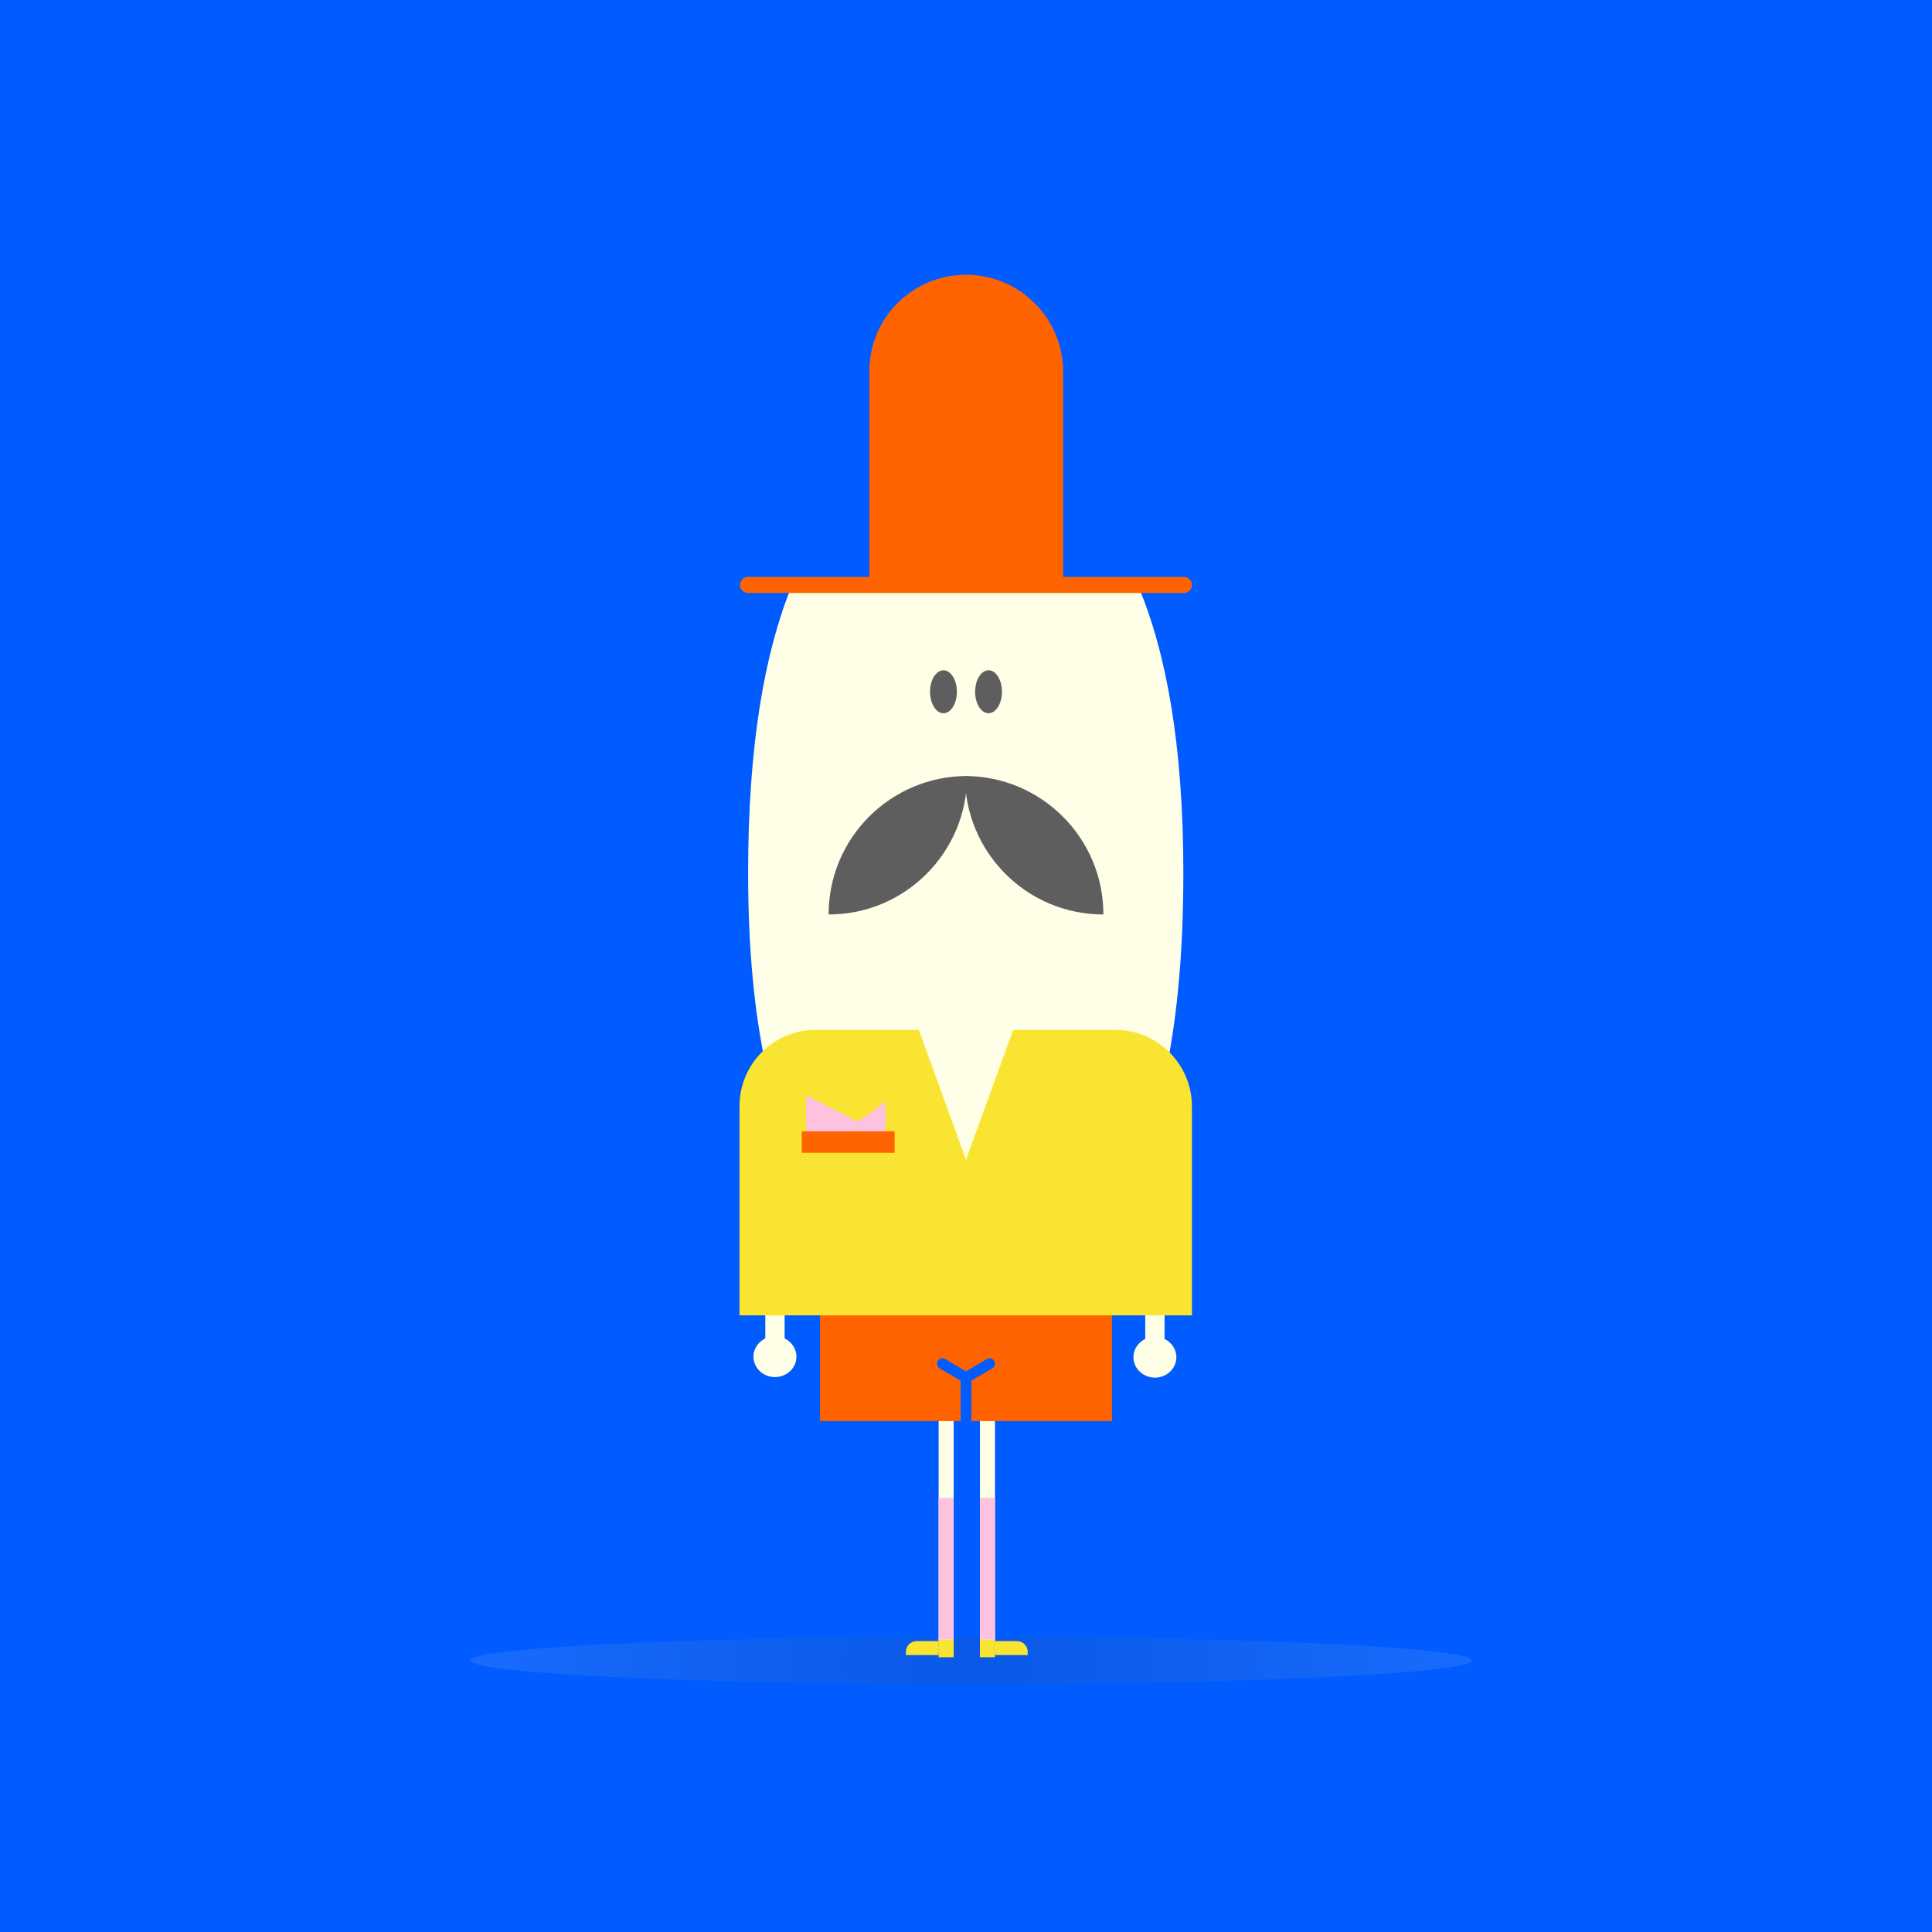 <?xml version="1.0" encoding="utf-8"?>
<!-- Generator: Adobe Illustrator 19.1.0, SVG Export Plug-In . SVG Version: 6.00 Build 0)  -->
<svg version="1.1" xmlns="http://www.w3.org/2000/svg" xmlns:xlink="http://www.w3.org/1999/xlink" x="0px" y="0px"
	 viewBox="0 0 360 360" enable-background="new 0 0 360 360" xml:space="preserve">
<g id="bg">
	<rect x="0" fill="#005CFF" width="360" height="360"/>
	<radialGradient id="SVGID_1_" cx="180.897" cy="309.383" r="99.451" gradientUnits="userSpaceOnUse">
		<stop  offset="0" style="stop-color:#603813"/>
		<stop  offset="1" style="stop-color:#FFFFFF"/>
	</radialGradient>
	<ellipse opacity="0.1" fill="url(#SVGID_1_)" cx="180.9" cy="309.4" rx="93.3" ry="4.4"/>
</g>
<g id="Layer_2">
</g>
<g id="Layer_3">
</g>
<g id="Layer_10">
</g>
<g id="Layer_4">
	<path fill="#FFFEE6" d="M147.6,109c-5.1,12.4-8.2,29.8-8.2,53.6c0,57.3,19,75.8,41.4,75.8s39.7-18.5,39.7-75.8
		c0-23.7-3.2-41.2-8.5-53.6H147.6z"/>
	<g>
		<ellipse fill="#5E5E5E" cx="175.8" cy="128.9" rx="2.5" ry="4"/>
		<ellipse fill="#5E5E5E" cx="184.2" cy="128.9" rx="2.5" ry="4"/>
	</g>
	<g>
		<rect x="182.6" y="235" fill="#FFFEE6" width="2.8" height="72.9"/>
		<rect x="174.9" y="235" fill="#FFFEE6" width="2.8" height="72.9"/>
	</g>
	<g>
		<rect x="213.4" y="213.2" fill="#FFFEE6" width="3.6" height="40.9"/>
		<ellipse fill="#FFFEE6" cx="215.2" cy="252.9" rx="4" ry="3.8"/>
	</g>
	<g>
		<rect x="142.6" y="213.1" fill="#FFFEE6" width="3.6" height="40.9"/>
		<ellipse fill="#FFFEE6" cx="144.4" cy="252.8" rx="4" ry="3.8"/>
	</g>
	<g>
		<path fill="#F9E531" d="M174.9,308.4h-6.1v-0.6c0-1.1,0.9-2,2-2h4.1V308.4z"/>
		<path fill="#F9E531" d="M185.4,308.4h6.1v-0.6c0-1.1-0.9-2-2-2h-4.1V308.4z"/>
		<rect x="174.9" y="305.5" fill="#F9E531" width="2.8" height="3.3"/>
		<rect x="182.6" y="305.5" fill="#F9E531" width="2.8" height="3.3"/>
	</g>
	<g>
		<rect x="182.6" y="279.1" fill="#FFC2DE" width="2.8" height="26.4"/>
		<rect x="174.9" y="279.1" fill="#FFC2DE" width="2.8" height="26.4"/>
	</g>
	<g>
		<path fill="#5E5E5E" d="M180.2,144.6c-14.2,0-25.8,11.5-25.8,25.8C168.7,170.4,180.2,158.8,180.2,144.6z"/>
		<path fill="#5E5E5E" d="M179.8,144.6c14.2,0,25.8,11.5,25.8,25.8C191.3,170.4,179.8,158.8,179.8,144.6z"/>
	</g>
	<rect x="152.8" y="220.1" fill="#FF6300" width="54.4" height="44.7"/>
	<path fill="#F9E531" d="M207.8,191.9h-19l-8.8,24.2l-8.8-24.2h-19.2c-7.9,0-14.2,6.4-14.2,14.2v39h84.3v-38.9
		C222.1,198.3,215.7,191.9,207.8,191.9z"/>
	<polygon fill="#FFC2DE" points="150.2,212 150.2,204.1 165.8,212 	"/>
	<polygon fill="#FFC2DE" points="154.6,212.8 165,205.3 165,212.8 	"/>
	<rect x="149.4" y="210.8" fill="#FF6300" width="17.3" height="4"/>
	<polyline fill="none" stroke="#005CFF" stroke-width="2" stroke-linecap="round" stroke-miterlimit="10" points="180,264.7 
		180,256.7 175.6,254.1 	"/>
	
		<line fill="none" stroke="#005CFF" stroke-width="2" stroke-linecap="round" stroke-miterlimit="10" x1="184.4" y1="254.1" x2="180" y2="256.7"/>
	<path fill="#FF6300" d="M180,51.2L180,51.2c10,0,18.1,8.1,18.1,18.1V109h-36.1V69.3C161.9,59.3,170,51.2,180,51.2z"/>
	
		<line fill="none" stroke="#FF6300" stroke-width="3" stroke-linecap="round" stroke-miterlimit="10" x1="139.4" y1="109" x2="220.6" y2="109"/>
</g>
<g id="Layer_5">
</g>
<g id="Layer_6">
</g>
<g id="Layer_7">
</g>
<g id="Layer_8">
</g>
<g id="Layer_11">
</g>
<g id="Layer_9">
</g>
</svg>
